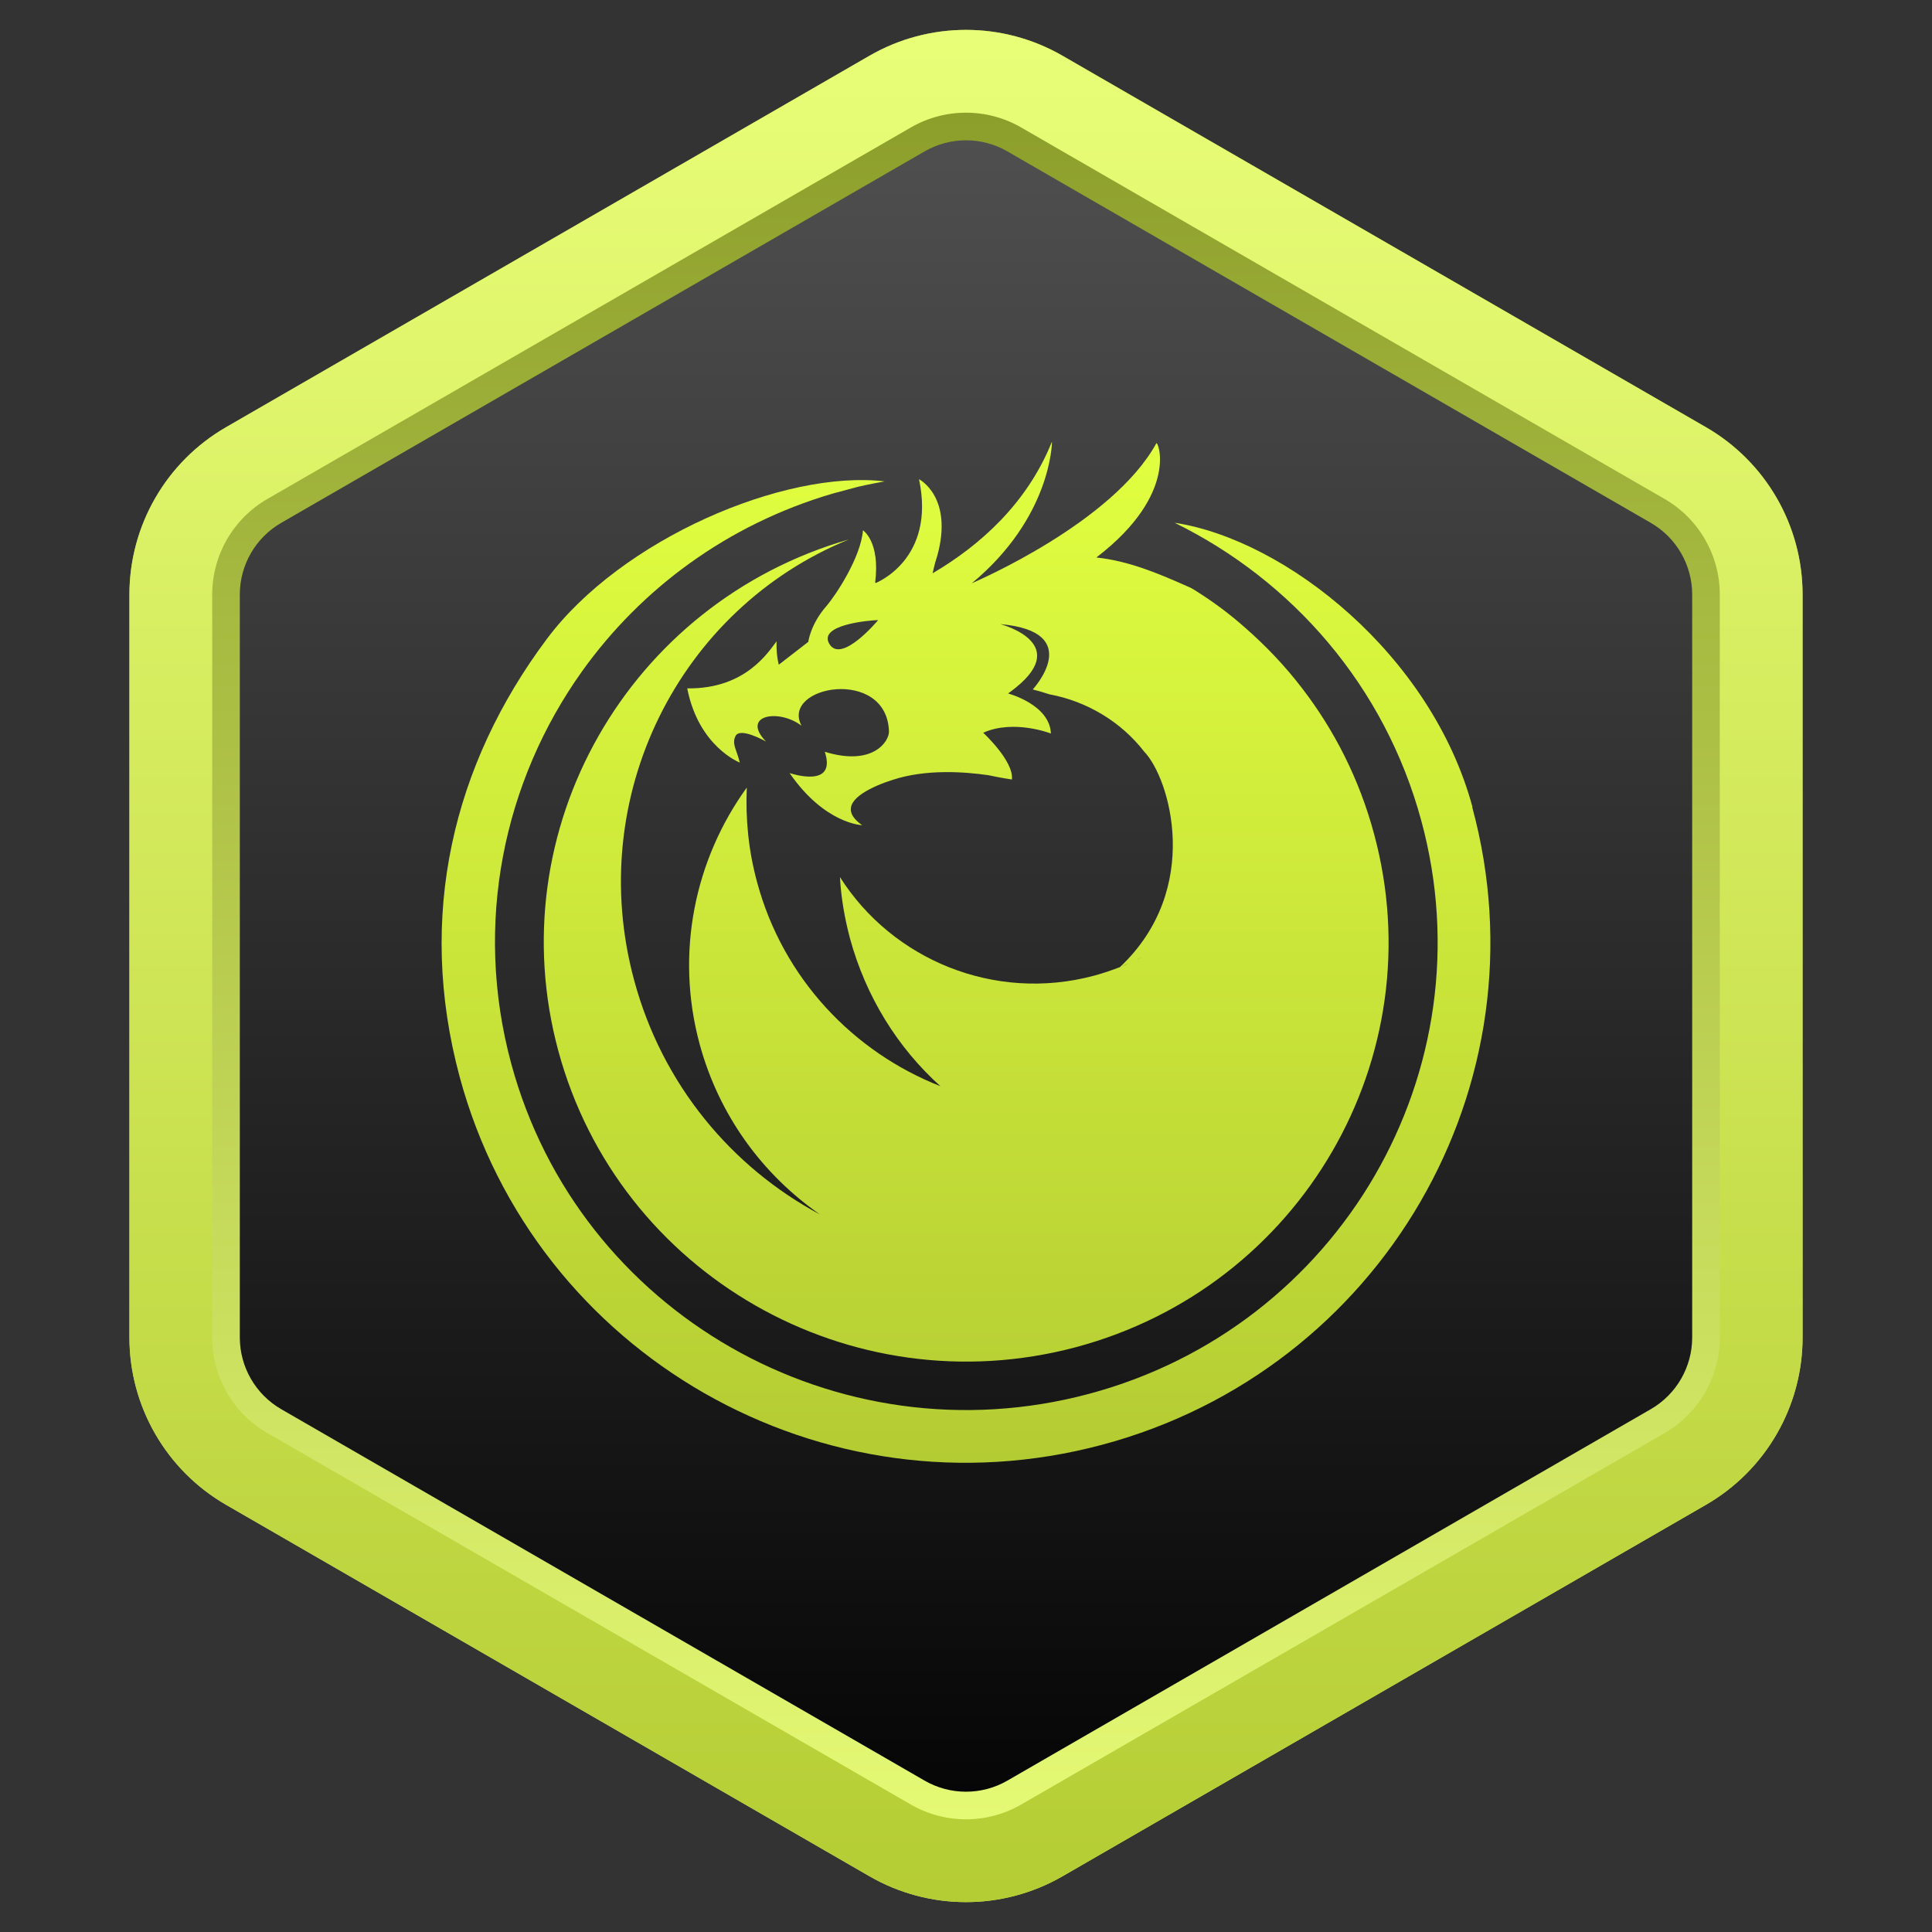 <svg width="70" height="70" viewBox="0 0 70 70" fill="none" xmlns="http://www.w3.org/2000/svg">
<rect x="0" y="0" width="70" height="70" fill="#333333" stroke="none"/>
<path d="M31.5 2.021C33.666 0.77 36.334 0.77 38.5 2.021L61.811 15.479C63.977 16.73 65.311 19.041 65.311 21.542V48.459C65.311 50.959 63.977 53.27 61.811 54.521L38.5 67.979C36.334 69.23 33.666 69.23 31.5 67.979L8.189 54.521C6.023 53.27 4.689 50.959 4.689 48.459V21.542C4.689 19.041 6.023 16.73 8.189 15.479L31.5 2.021Z" fill="url(#paint0_linear_3628_32620)"/>
<path d="M53.352 29.245C51.861 23.723 46.583 19.555 42.56 18.941C46.808 21.026 50.173 24.843 51.498 29.742C53.951 38.78 48.545 48.081 39.44 50.506C30.335 52.931 20.966 47.575 18.523 38.537C17.149 33.463 18.248 28.301 21.093 24.317C23.232 21.327 26.352 19.009 30.149 17.889L31.091 17.636C31.415 17.558 32.052 17.441 32.052 17.441C28.412 17.013 22.506 19.535 19.808 23.158C16.423 27.687 15.079 33.18 16.659 39.033C19.386 49.094 29.805 55.055 39.931 52.347C50.065 49.64 56.07 39.296 53.342 29.245H53.352Z" fill="url(#paint1_linear_3628_32620)"/>
<path d="M31.709 21.103C31.895 19.613 31.267 19.214 31.267 19.214C31.189 20.188 30.296 21.551 29.933 21.97C29.364 22.623 29.285 23.256 29.285 23.256L28.216 24.084C28.108 23.636 28.138 23.236 28.138 23.236C27.853 23.597 27.029 24.97 24.9 24.941C25.312 27.054 26.803 27.629 26.803 27.629C26.695 27.161 26.509 26.966 26.646 26.674C26.803 26.333 27.706 26.84 27.755 26.869C26.833 25.915 28.206 25.661 29.04 26.294C28.275 24.843 32.131 24.152 32.209 26.499C32.219 26.859 31.63 27.775 29.884 27.239C30.326 28.583 28.667 28.028 28.608 28.009C29.884 29.859 31.238 29.898 31.238 29.898C30.375 29.294 31.022 28.797 31.777 28.466C31.974 28.379 32.17 28.311 32.356 28.252C33.544 27.863 34.937 27.96 35.81 28.087C36.31 28.194 36.663 28.242 36.663 28.242C36.742 27.58 35.623 26.548 35.623 26.548C36.742 26.051 38.076 26.577 38.076 26.577C38.037 25.525 36.526 25.126 36.526 25.126C36.556 25.106 36.575 25.087 36.605 25.067C38.94 23.353 36.349 22.642 36.242 22.613C39.352 22.886 37.419 24.98 37.419 24.98C37.615 25.028 37.811 25.087 38.017 25.155C39.381 25.408 40.617 26.148 41.461 27.239C42.373 28.184 43.59 32.197 40.578 35.04C40.274 35.157 39.96 35.264 39.636 35.352C36.026 36.316 32.327 34.768 30.433 31.778C30.473 32.518 30.6 33.258 30.796 33.998C31.375 36.121 32.533 37.972 34.073 39.355C30.924 38.118 28.373 35.459 27.431 31.963C27.117 30.814 27.009 29.664 27.058 28.535C25.184 31.125 24.449 34.514 25.351 37.836C26.058 40.436 27.647 42.569 29.707 44.001C26.519 42.296 23.997 39.306 22.977 35.518C21.172 28.856 24.615 22.048 30.757 19.545C22.761 21.844 18.062 30.073 20.23 38.079C22.427 46.182 30.816 50.984 38.979 48.812C47.142 46.63 51.979 38.303 49.781 30.2C49.251 28.233 48.349 26.46 47.181 24.941C46.563 24.132 45.866 23.402 45.111 22.74C44.561 22.253 43.973 21.814 43.355 21.425C43.208 21.327 43.109 21.279 43.011 21.24C41.942 20.762 40.882 20.324 39.724 20.198C42.776 17.86 41.932 15.893 41.893 16.068C40.303 18.951 35.359 21.064 35.211 21.133C38.076 18.756 38.115 16.078 38.115 16C37.213 18.25 35.496 19.769 33.789 20.772C33.828 20.607 33.867 20.431 33.916 20.276C33.926 20.237 33.946 20.188 33.956 20.149C34.554 17.997 33.298 17.363 33.298 17.363C33.916 20.276 31.729 21.123 31.729 21.123L31.709 21.103ZM30.051 23.334C29.629 22.642 31.454 22.477 31.817 22.467C31.817 22.467 30.492 24.064 30.051 23.334ZM42.226 34.164C42.226 34.164 42.236 34.164 42.246 34.154C42.246 34.154 42.236 34.154 42.226 34.164ZM41.157 34.787C41.226 34.748 41.304 34.719 41.373 34.68C41.304 34.719 41.226 34.758 41.157 34.787ZM40.902 34.904C40.813 34.943 40.735 34.982 40.647 35.011C40.735 34.972 40.823 34.933 40.902 34.904Z" fill="url(#paint2_linear_3628_32620)"/>
<path fill-rule="evenodd" clip-rule="evenodd" d="M59.811 18.944L36.5 5.485C35.572 4.949 34.428 4.949 33.5 5.485L10.189 18.944C9.261 19.479 8.689 20.47 8.689 21.542V48.459C8.689 49.53 9.261 50.521 10.189 51.057L33.5 64.515C34.428 65.051 35.572 65.051 36.5 64.515L59.811 51.057C60.739 50.521 61.311 49.53 61.311 48.459V21.542C61.311 20.47 60.739 19.479 59.811 18.944ZM38.5 2.021C36.334 0.77 33.666 0.77 31.5 2.021L8.189 15.479C6.023 16.73 4.689 19.041 4.689 21.542V48.459C4.689 50.959 6.023 53.27 8.189 54.521L31.5 67.979C33.666 69.23 36.334 69.23 38.5 67.979L61.811 54.521C63.977 53.27 65.311 50.959 65.311 48.459V21.542C65.311 19.041 63.977 16.73 61.811 15.479L38.5 2.021Z" fill="url(#paint3_linear_3628_32620)"/>
<path fill-rule="evenodd" clip-rule="evenodd" d="M60.311 18.078L37 4.619C35.762 3.904 34.238 3.904 33 4.619L9.689 18.078C8.451 18.792 7.689 20.113 7.689 21.542V48.459C7.689 49.888 8.451 51.208 9.689 51.923L33 65.381C34.238 66.096 35.762 66.096 37 65.381L60.311 51.923C61.548 51.208 62.311 49.888 62.311 48.459V21.542C62.311 20.113 61.548 18.792 60.311 18.078ZM38.5 2.021C36.334 0.77 33.666 0.77 31.5 2.021L8.189 15.479C6.023 16.73 4.689 19.041 4.689 21.542V48.459C4.689 50.959 6.023 53.27 8.189 54.521L31.5 67.979C33.666 69.23 36.334 69.23 38.5 67.979L61.811 54.521C63.977 53.27 65.311 50.959 65.311 48.459V21.542C65.311 19.041 63.977 16.73 61.811 15.479L38.5 2.021Z" fill="url(#paint4_linear_3628_32620)"/>
<defs>
<linearGradient id="paint0_linear_3628_32620" x1="35" y1="0" x2="35" y2="70" gradientUnits="userSpaceOnUse">
<stop stop-color="#555555"/>
<stop offset="1"/>
</linearGradient>
<linearGradient id="paint1_linear_3628_32620" x1="35" y1="16" x2="35" y2="53" gradientUnits="userSpaceOnUse">
<stop stop-color="#E1FF40"/>
<stop offset="1" stop-color="#B4CC33"/>
</linearGradient>
<linearGradient id="paint2_linear_3628_32620" x1="35" y1="16" x2="35" y2="53" gradientUnits="userSpaceOnUse">
<stop stop-color="#E1FF40"/>
<stop offset="1" stop-color="#B4CC33"/>
</linearGradient>
<linearGradient id="paint3_linear_3628_32620" x1="35" y1="0" x2="35" y2="70" gradientUnits="userSpaceOnUse">
<stop stop-color="#879926"/>
<stop offset="1" stop-color="#EAFF79"/>
</linearGradient>
<linearGradient id="paint4_linear_3628_32620" x1="35" y1="0" x2="35" y2="70" gradientUnits="userSpaceOnUse">
<stop stop-color="#EAFF79"/>
<stop offset="1" stop-color="#B4CC33"/>
</linearGradient>
</defs>
</svg>
